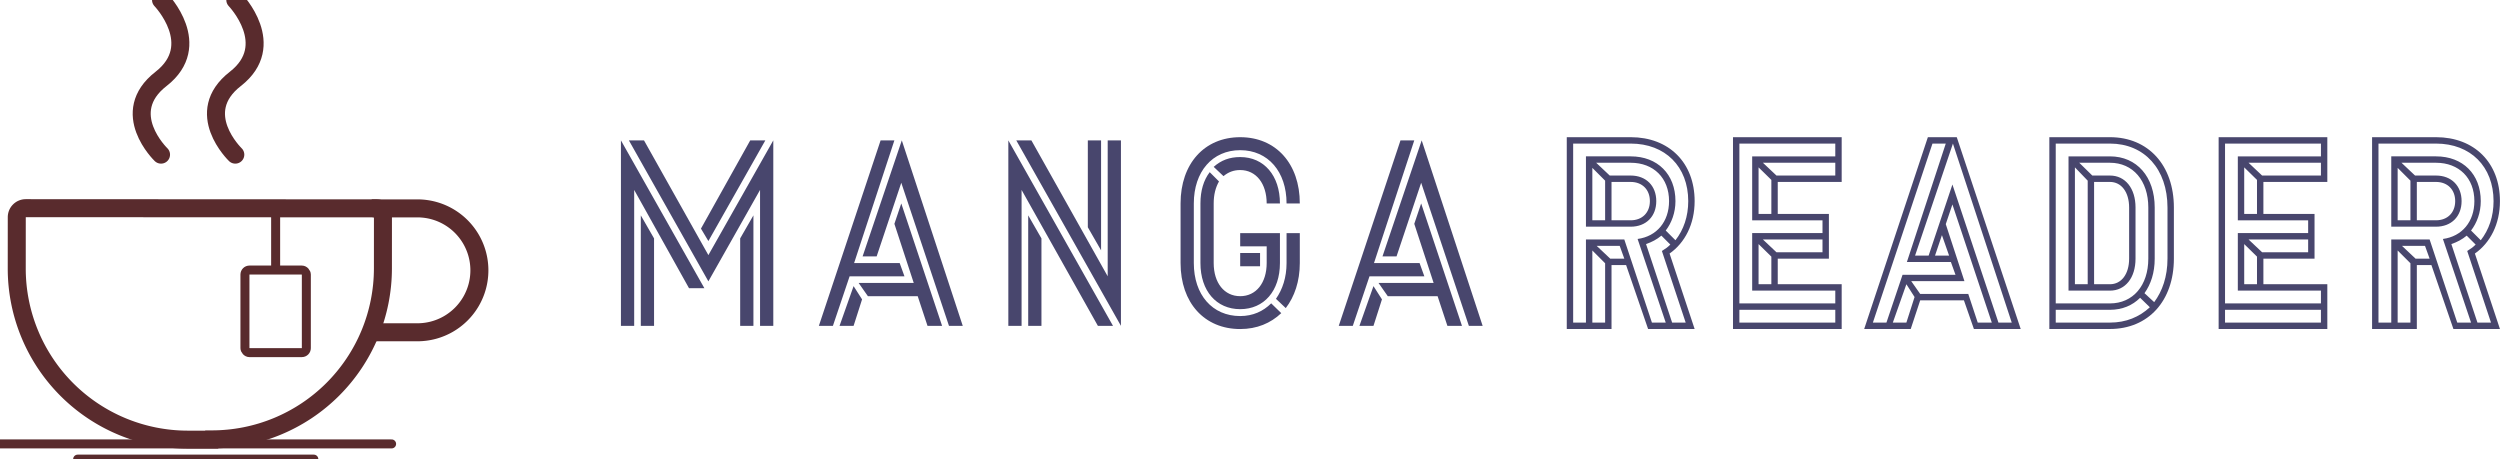 <svg width="320" height="58.787" viewBox="0 0 346.255 63.61" class="css-1j8o68f"><defs id="SvgjsDefs1537"></defs><g id="SvgjsG1538" featurekey="5TMTKC-0" transform="matrix(1.247,0,0,1.247,-29.161,-30.558)" fill="#592b2d"><defs xmlns="http://www.w3.org/2000/svg"></defs><title xmlns="http://www.w3.org/2000/svg">Artboard 101</title><path xmlns="http://www.w3.org/2000/svg" class="cls-1" d="M41.27,41.68s-4.83-4.65,0-8.41,0-8.77,0-8.77" style="fill: none; stroke: #592b2d; stroke-miterlimit: 10; stroke-linecap: round; stroke-width: 2px;"></path><path xmlns="http://www.w3.org/2000/svg" class="cls-1" d="M49.52,41.68s-4.83-4.65,0-8.41,0-8.77,0-8.77" style="fill: none; stroke: #592b2d; stroke-miterlimit: 10; stroke-linecap: round; stroke-width: 2px;"></path><path xmlns="http://www.w3.org/2000/svg" class="cls-2" d="M44.24,47.64H46.9a19,19,0,0,1,19,19v5.7a1,1,0,0,1-1,1h-39a.67.67,0,0,1-.67-.67v-6a19,19,0,0,1,19-19Z" transform="translate(91.11 121) rotate(-179.97)" style="fill: none; stroke: #592b2d; stroke-miterlimit: 10; stroke-width: 2px;"></path><path xmlns="http://www.w3.org/2000/svg" class="cls-2" d="M64.72,47.65a4.41,4.41,0,0,1,.52,0h4.51a6.88,6.88,0,0,1,0,13.76H65.25a5.32,5.32,0,0,1-.69,0" style="fill: none; stroke: #592b2d; stroke-miterlimit: 10; stroke-width: 2px;"></path><line xmlns="http://www.w3.org/2000/svg" class="cls-3" x1="23.38" y1="73.81" x2="66.88" y2="73.81" style="fill: none; stroke: #592b2d; stroke-miterlimit: 10; stroke-linecap: round;"></line><line xmlns="http://www.w3.org/2000/svg" class="cls-3" x1="32.01" y1="75.5" x2="58.24" y2="75.5" style="fill: none; stroke: #592b2d; stroke-miterlimit: 10; stroke-linecap: round;"></line><line xmlns="http://www.w3.org/2000/svg" class="cls-4" x1="54" y1="47.64" x2="54" y2="54.5" style="fill: none; stroke: #592b2d; stroke-miterlimit: 10;"></line><rect xmlns="http://www.w3.org/2000/svg" class="cls-4" x="50.59" y="54.5" width="6.82" height="9.17" rx="0.5" ry="0.5" style="fill: none; stroke: #592b2d; stroke-miterlimit: 10;"></rect></g><g id="SvgjsG1539" featurekey="nameLeftFeature-0" transform="matrix(1.835,0,0,1.835,81.413,9.349)" fill="#48466d"><path d="M7.64 16.66 l-4.14 -7.42 l0 10.26 l-1 0 l0 -14 l6.3 11.16 l-1.16 0 z M14 19.5 l-1 0 l0 -10.26 l-3.9 6.9 l-6 -10.64 l1.14 0 l4.86 8.66 l4.9 -8.66 l0 14 z M12.26 5.5 l1.14 0 l-4.3 7.6 l-0.56 -0.94 z M5 19.5 l-1 0 l0 -8.34 l1 1.74 l0 6.6 z M11.5 19.5 l0 -6.6 l1 -1.74 l0 8.34 l-1 0 z M17.44 19.5 l4.66 -14 l1.04 0 l-3.04 9.26 l3.44 0 l0.36 1 l-4.14 0 l-1.26 3.74 l-1.06 0 z M27.26 19.5 l-3.6 -10.8 l-1.86 5.56 l-1.06 0 l2.96 -8.76 l4.6 14 l-1.04 0 z M25.64 19.5 l-0.74 -2.24 l-3.76 0 l-0.7 -1 l4.16 0 l-1.46 -4.46 l0.52 -1.54 l3.08 9.24 l-1.1 0 z M20.06 19.5 l-1.06 0 l1.06 -3 l0.64 1 z M38.5 19.5 l-5.76 -10.26 l0 10.26 l-1 0 l0 -14 l7.9 14 l-1.14 0 z M40.24 19.5 l-7.9 -14 l1.14 0 l5.76 10.26 l0 -10.26 l1 0 l0 14 z M37.74 5.5 l1 0 l0 8.3 l-1 -1.74 l0 -6.56 z M34.24 19.5 l-1 0 l0 -8.34 l1 1.74 l0 6.6 z M44.74 10.26 c0 -3 1.8 -5 4.5 -5 s4.5 2 4.5 5 l-1 0 c0 -2.4 -1.4 -4.02 -3.5 -4.02 s-3.5 1.62 -3.5 4.02 l0 4.5 c0 2.4 1.4 4 3.5 4 c0.96 0 1.74 -0.36 2.34 -0.96 l0.76 0.74 c-0.8 0.76 -1.84 1.2 -3.1 1.2 c-2.7 0 -4.5 -1.98 -4.5 -4.98 l0 -4.5 z M49.24 7.74 c-0.5 0 -0.9 0.16 -1.26 0.46 l-0.74 -0.7 c0.56 -0.5 1.2 -0.74 2 -0.74 c1.8 0 3 1.4 3 3.5 l-1 0 c0 -1.5 -0.8 -2.52 -2 -2.52 z M49.24 17.26 c1.2 0 2 -1 2 -2.5 l0 -1.26 l-2 0 l0 -1 l3 0 l0 2.26 c0 2.1 -1.2 3.48 -3 3.48 s-3 -1.38 -3 -3.48 l0 -4.5 c0 -0.96 0.24 -1.76 0.7 -2.36 l0.7 0.7 c-0.26 0.46 -0.4 1 -0.4 1.66 l0 4.5 c0 1.5 0.8 2.5 2 2.5 z M53.74 14.76 c0 1.38 -0.4 2.54 -1.06 3.4 l-0.74 -0.7 c0.5 -0.72 0.8 -1.62 0.8 -2.7 l0 -2.26 l1 0 l0 2.26 z M49.24 15 l0 -1 l1.5 0 l0 1 l-1.5 0 z M56.68 19.5 l4.66 -14 l1.04 0 l-3.04 9.26 l3.44 0 l0.36 1 l-4.14 0 l-1.26 3.74 l-1.06 0 z M66.5 19.5 l-3.6 -10.8 l-1.86 5.56 l-1.06 0 l2.96 -8.76 l4.6 14 l-1.04 0 z M64.88 19.5 l-0.74 -2.24 l-3.76 0 l-0.7 -1 l4.16 0 l-1.46 -4.46 l0.52 -1.54 l3.08 9.24 l-1.1 0 z M59.3 19.5 l-1.06 0 l1.06 -3 l0.64 1 z"></path></g><g id="SvgjsG1540" featurekey="nameRightFeature-0" transform="matrix(1.771,0,0,1.771,213.458,10.145)" fill="#48466d"><path d="M12 10 c0 1.8 -0.76 3.26 -1.96 4.1 l1.96 5.9 l-3.64 0 l-1.72 -5 l-1.14 0 l0 5 l-3.5 0 l0 -15 l5 0 c3 0 5 2 5 5 z M7.54 12.96 c1.5 -0.2 2.46 -1.36 2.46 -2.96 c0 -1.8 -1.2 -3 -3 -3 l-2.7 0 l1.06 1 l1.64 0 c1.2 0 2 0.8 2 2 s-0.8 2 -2 2 l-3.5 0 l0 -5.5 l3.5 0 c2.1 0 3.5 1.4 3.5 3.5 c0 0.9 -0.3 1.7 -0.76 2.3 l0.76 0.76 c0.64 -0.82 1 -1.86 1 -3.06 c0 -2.7 -1.8 -4.5 -4.5 -4.5 l-4.5 0 l0 14 l1 0 l0 -6.5 l3 0 l2.16 6.5 l1.08 0 z M4 11.5 l1 0 l0 -3.1 l-1 -1 l0 4.1 z M7 11.5 c0.9 0 1.5 -0.6 1.5 -1.5 s-0.6 -1.5 -1.5 -1.5 l-1.5 0 l0 3 l1.5 0 z M9.44 13.9 c0.26 -0.16 0.46 -0.3 0.66 -0.5 l-0.7 -0.7 c-0.36 0.3 -0.74 0.5 -1.2 0.66 l2.04 6.14 l1.06 0 z M6.5 14.5 l-0.36 -1 l-1.8 0 l1.06 1 l1.1 0 z M5 19.5 l0 -4.64 l-1 -1 l0 5.64 l1 0 z M18.5 14.5 l0 2 l5 0 l0 3.5 l-8.5 0 l0 -15 l8.5 0 l0 3.5 l-5 0 l0 2.5 l4 0 l0 3.5 l-4 0 z M15.5 5.5 l0 12.5 l7.5 0 l0 -1 l-6.5 0 l0 -4.5 l5.5 0 l0 -1 l-5.5 0 l0 -5 l6.5 0 l0 -1 l-7.5 0 z M23 7 l-5.66 0 l1.06 1 l4.6 0 l0 -1 z M17 11 l1 0 l0 -2.66 l-1 -0.98 l0 3.64 z M22 13 l-4.66 0 l1.06 1 l3.6 0 l0 -1 z M17 16.5 l1 0 l0 -2.16 l-1 -0.98 l0 3.14 z M23 18.5 l-7.5 0 l0 1 l7.5 0 l0 -1 z M29.64 17.76 l-0.74 2.24 l-3.64 0 l4.98 -15 l2.26 0 l5 15 l-3.66 0 l-0.78 -2.24 l-3.42 0 z M28.6 14.76 l3.04 -9.26 l-1.04 0 l-4.66 14 l1.06 0 l1.26 -3.74 l4.14 0 l-0.36 -1 l-3.44 0 z M32.16 8.7 l3.6 10.8 l1.04 0 l-4.6 -14 l-2.96 8.76 l1.06 0 z M28.94 16.26 l0.7 1 l3.76 0 l0.74 2.24 l1.1 0 l-3.08 -9.24 l-0.52 1.54 l1.46 4.46 l-4.16 0 z M31.34 12.66 l-0.54 1.6 l1.1 0 z M29.2 17.5 l-0.64 -1 l-1.06 3 l1.06 0 z M44.48 5 c3 0 5 2.2 5 5.5 l0 4 c0 3.3 -2 5.5 -5 5.5 l-4.74 0 l0 -15 l4.74 0 z M48.98 10.5 c0 -3 -1.8 -5 -4.5 -5 l-4.24 0 l0 12.5 l4.24 0 c1.8 0 3 -1.4 3 -3.5 l0 -4 c0 -2.1 -1.2 -3.5 -3 -3.5 l-2.4 0 l1.02 1 l1.38 0 c1.2 0 2 1 2 2.5 l0 4 c0 1.5 -0.8 2.5 -2 2.5 l-3.24 0 l0 -10.5 l3.24 0 c2.1 0 3.5 1.6 3.5 4 l0 4 c0 1.1 -0.3 2 -0.8 2.7 l0.76 0.7 c0.64 -0.86 1.04 -2 1.04 -3.4 l0 -4 z M41.74 16.5 l1 0 l0 -8.1 l-1 -1.04 l0 9.14 z M44.48 16.5 c0.9 0 1.5 -0.8 1.5 -2 l0 -4 c0 -1.2 -0.6 -2 -1.5 -2 l-1.24 0 l0 8 l1.24 0 z M44.48 19.5 c1.26 0 2.3 -0.44 3.12 -1.2 l-0.76 -0.74 c-0.6 0.6 -1.4 0.94 -2.36 0.94 l-4.24 0 l0 1 l4.24 0 z M56.48 14.5 l0 2 l5 0 l0 3.5 l-8.5 0 l0 -15 l8.5 0 l0 3.5 l-5 0 l0 2.5 l4 0 l0 3.5 l-4 0 z M53.48 5.5 l0 12.5 l7.5 0 l0 -1 l-6.5 0 l0 -4.5 l5.5 0 l0 -1 l-5.5 0 l0 -5 l6.5 0 l0 -1 l-7.5 0 z M60.98 7 l-5.66 0 l1.06 1 l4.6 0 l0 -1 z M54.98 11 l1 0 l0 -2.66 l-1 -0.98 l0 3.64 z M59.98 13 l-4.66 0 l1.06 1 l3.6 0 l0 -1 z M54.98 16.5 l1 0 l0 -2.16 l-1 -0.98 l0 3.14 z M60.98 18.5 l-7.5 0 l0 1 l7.5 0 l0 -1 z M74.98 10 c0 1.8 -0.76 3.26 -1.96 4.1 l1.96 5.9 l-3.64 0 l-1.72 -5 l-1.14 0 l0 5 l-3.5 0 l0 -15 l5 0 c3 0 5 2 5 5 z M70.52 12.96 c1.5 -0.2 2.46 -1.36 2.46 -2.96 c0 -1.8 -1.2 -3 -3 -3 l-2.7 0 l1.06 1 l1.64 0 c1.2 0 2 0.8 2 2 s-0.8 2 -2 2 l-3.5 0 l0 -5.5 l3.5 0 c2.1 0 3.5 1.4 3.5 3.5 c0 0.9 -0.3 1.7 -0.76 2.3 l0.76 0.76 c0.64 -0.82 1 -1.86 1 -3.06 c0 -2.7 -1.8 -4.5 -4.5 -4.5 l-4.5 0 l0 14 l1 0 l0 -6.5 l3 0 l2.16 6.5 l1.08 0 z M66.98 11.5 l1 0 l0 -3.1 l-1 -1 l0 4.1 z M69.98 11.5 c0.9 0 1.5 -0.6 1.5 -1.5 s-0.6 -1.5 -1.5 -1.5 l-1.5 0 l0 3 l1.5 0 z M72.42 13.9 c0.26 -0.16 0.46 -0.3 0.66 -0.5 l-0.7 -0.7 c-0.36 0.3 -0.74 0.5 -1.2 0.66 l2.04 6.14 l1.06 0 z M69.48 14.5 l-0.36 -1 l-1.8 0 l1.06 1 l1.1 0 z M67.98 19.5 l0 -4.64 l-1 -1 l0 5.64 l1 0 z">
    
</path></g></svg>